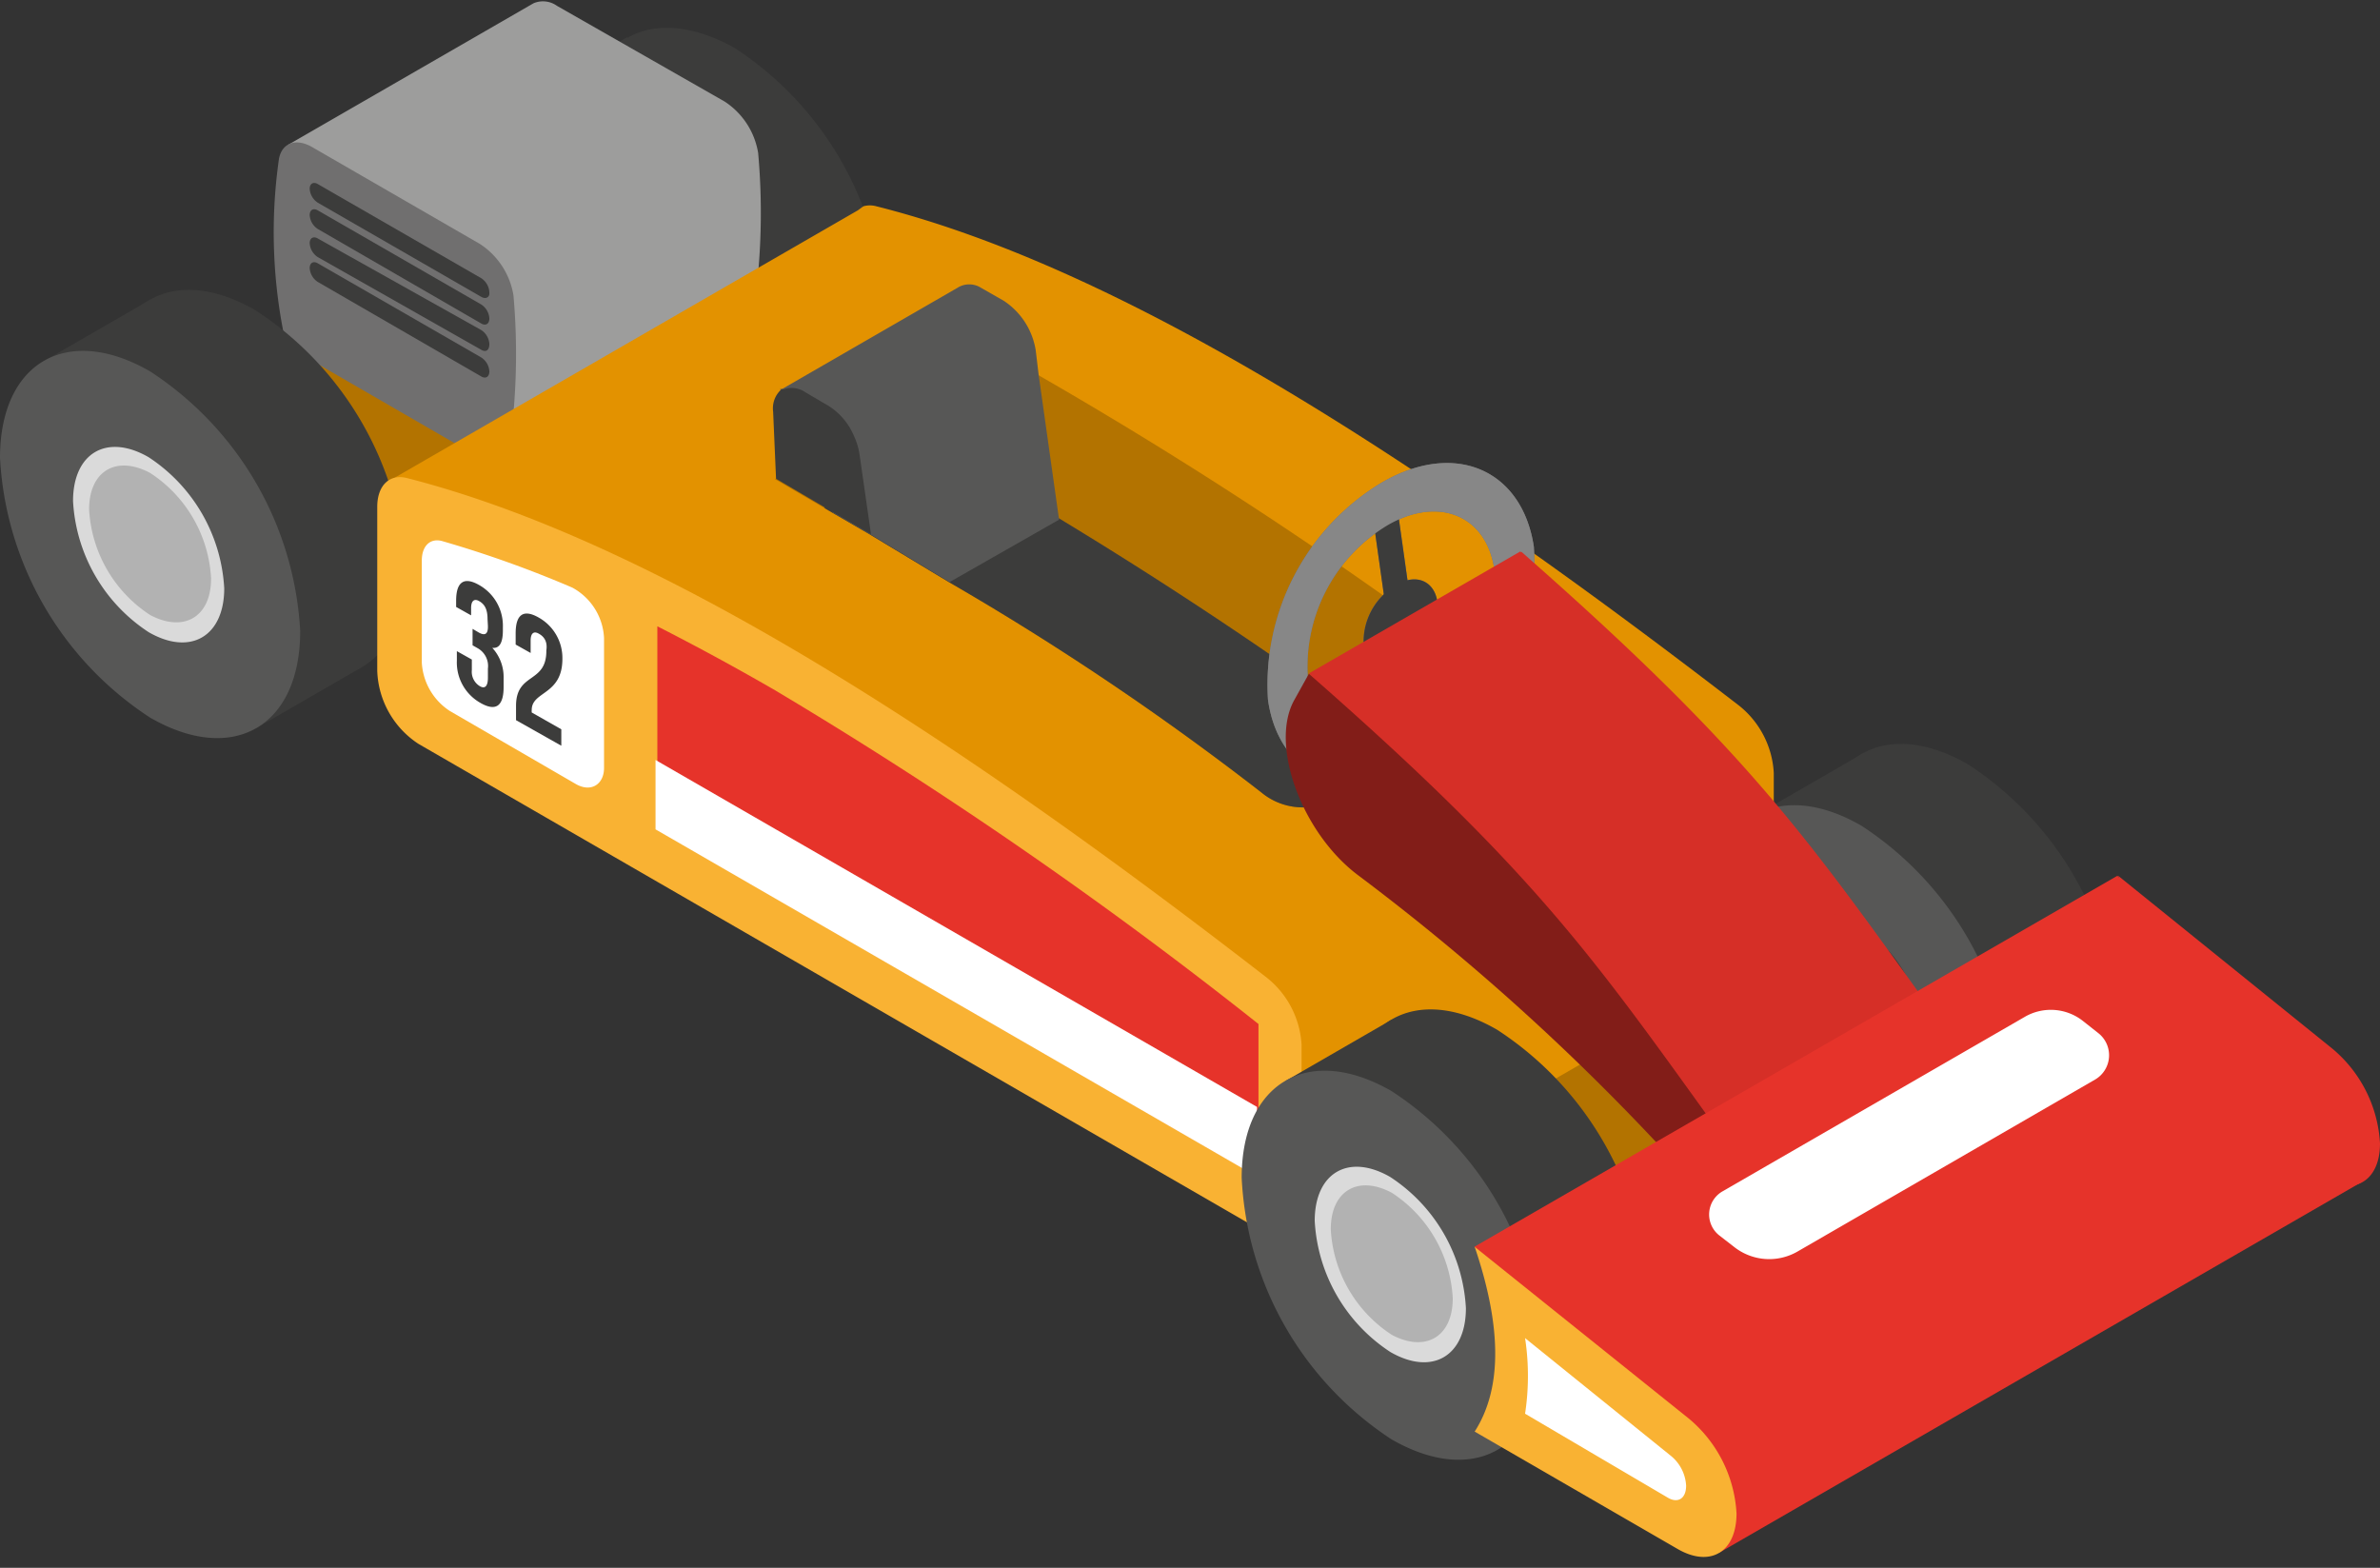 <svg xmlns="http://www.w3.org/2000/svg" viewBox="0 -0.039 65.17 42.929"><rect x="0" y="-0.039" width="65.17" height="42.929" fill="#333333" stroke="none"/><title>Depositphotos_93646728_03</title><g data-name="Layer 2"><g data-name="Layer 1"><path fill="#b37300" d="M8.48 8.38h4.8v5.32h-4.8z"/><path fill="#b37300" d="M42.21 26.81h4.8v5.32h-4.8z"/><path d="M16 3.64a9.07 9.07 0 0 0 4.11 7.11c2.27 1.31 4.11.25 4.11-2.37a9.08 9.08 0 0 0-4.11-7.11C17.82 0 16 1 16 3.64z" fill="#3c3c3b"/><path fill="#3c3c3b" d="M14.278 2.65L17.179.977l5.805 10.054-2.901 1.675z"/><path d="M13.08 5.31c0-2.62 1.84-3.68 4.11-2.37a9.07 9.07 0 0 1 4.11 7.11c0 2.62-1.84 3.68-4.11 2.37a9.08 9.08 0 0 1-4.11-7.11z" fill="#575756"/><path d="M15.11 6.49c0-1.32.93-1.86 2.07-1.2a4.58 4.58 0 0 1 2.07 3.59c0 1.32-.93 1.86-2.07 1.2a4.58 4.58 0 0 1-2.07-3.59z" fill="#dadada"/><path d="M15.52 6.72c0-1.06.75-1.49 1.67-1a3.68 3.68 0 0 1 1.67 2.89c0 1.06-.75 1.49-1.67 1a3.69 3.69 0 0 1-1.67-2.89z" fill="#b2b2b2"/><path d="M7.9 3.92l5.94 9L20.55 9a18.33 18.33 0 0 0 .21-4.85 2.08 2.08 0 0 0-.92-1.41L15.25.12a.66.66 0 0 0-.64-.07z" fill="#9d9d9c"/><path d="M13.84 12.9l-6-3.47a14.18 14.18 0 0 1-.2-5.13c.09-.44.48-.56.91-.31l4.59 2.65a2.08 2.08 0 0 1 .92 1.41 18.28 18.28 0 0 1-.22 4.85z" fill="#706f6f"/><path d="M13.18 8.09L8.7 5.51a.49.49 0 0 1-.22-.38c0-.14.1-.2.22-.13l4.48 2.58a.49.49 0 0 1 .22.42c0 .1-.1.16-.22.09z" fill="#3c3c3b"/><path d="M13.18 8.82L8.7 6.23a.49.49 0 0 1-.22-.38c0-.14.1-.2.22-.13l4.48 2.58a.49.49 0 0 1 .22.38c0 .15-.1.21-.22.14z" fill="#3c3c3b"/><path d="M13.18 9.54L8.7 7a.49.49 0 0 1-.22-.38c0-.14.1-.2.22-.13L13.18 9a.49.49 0 0 1 .22.38c0 .18-.1.23-.22.16z" fill="#3c3c3b"/><path d="M13.18 10.27L8.7 7.68a.49.49 0 0 1-.22-.38c0-.14.1-.2.22-.13l4.48 2.58a.49.49 0 0 1 .22.38c0 .15-.1.21-.22.14z" fill="#3c3c3b"/><path d="M2.9 10.83A9.08 9.08 0 0 0 7 17.94c2.27 1.31 4.11.25 4.11-2.37A9.08 9.08 0 0 0 7 8.46c-2.26-1.31-4.1-.25-4.1 2.37z" fill="#3c3c3b"/><path fill="#3c3c3b" d="M1.205 9.847l2.901-1.675 5.805 10.055-2.9 1.675z"/><path d="M0 12.5c0-2.62 1.84-3.68 4.11-2.37a9.07 9.07 0 0 1 4.11 7.11c0 2.62-1.84 3.68-4.11 2.37A9.07 9.07 0 0 1 0 12.5z" fill="#575756"/><path d="M2 13.68c0-1.32.93-1.86 2.07-1.2a4.59 4.59 0 0 1 2.07 3.59c0 1.32-.93 1.86-2.07 1.2A4.58 4.58 0 0 1 2 13.68z" fill="#dadada"/><path d="M2.44 13.91c0-1.06.75-1.49 1.67-1a3.68 3.68 0 0 1 1.67 2.89c0 1.06-.75 1.49-1.67 1a3.69 3.69 0 0 1-1.67-2.89z" fill="#b2b2b2"/><path d="M23.49 5.72l-12.82 7.4 24.61 20.6 12.9-7.45a.75.75 0 0 0 .39-.75v-4.4a2.53 2.53 0 0 0-.94-1.83C38.87 12.54 30.75 7.31 24 5.61a.66.66 0 0 0-.36 0z" fill="#e39200"/><path d="M34.51 33.64L11.46 20.33a2.49 2.49 0 0 1-1.13-2v-4.49c0-.58.33-.91.81-.79C17.85 14.76 26 20 34.7 26.74a2.53 2.53 0 0 1 .94 1.83V33c0 .71-.51 1-1.13.64z" fill="#f9b233"/><path d="M15.67 16.05a30.44 30.44 0 0 0-3.55-1.27c-.34-.1-.57.13-.57.53v2.79a1.69 1.69 0 0 0 .77 1.33l3.45 2c.42.24.77 0 .77-.44v-3.56a1.66 1.66 0 0 0-.87-1.38z" fill="#fff"/><path d="M21.22 18.86C20.08 18.2 19 17.62 18 17.11v5.57l16.46 9.51V28a120.8 120.8 0 0 0-13.24-9.14z" fill="#e6332a"/><path fill="#fff" d="M17.95 20.77v1.9l16.47 9.51v-1.91l-16.47-9.5z"/><path d="M39.24 20.33l-.89.51-1.81 1a1.77 1.77 0 0 1-2-.18A76.15 76.15 0 0 0 26 15.91l-2.19-1.32-1-.58-.24-.14-1.35-.79 1-.55 1.17-.67 3.94-2.28 1.15.68a119.87 119.87 0 0 1 10.92 7.1 1.79 1.79 0 0 1-.16 2.97z" fill="#b37300"/><path d="M38.35 20.84l-1.81 1a1.77 1.77 0 0 1-2-.18A76.15 76.15 0 0 0 26 15.91l-2.19-1.32-1-.58-.24-.14 3-1.74 1.15.68a119.86 119.86 0 0 1 10.92 7.1 1.68 1.68 0 0 1 .71.93z" fill="#3c3c3b"/><path d="M29 14.19l-3 1.71-2.19-1.32-1-.58-.64-1.49-.81-1.9h.06l4.8-2.77a.6.6 0 0 1 .64 0l.63.36a2 2 0 0 1 .87 1.35l.08.67z" fill="#575756"/><path d="M23.85 14.59l-1-.58-1.6-.94-.08-1.84a.69.69 0 0 1 .23-.61h.06a.66.66 0 0 1 .59.08l.63.37a1.79 1.79 0 0 1 .7.82 1.86 1.86 0 0 1 .16.54z" fill="#3c3c3b"/><path d="M39.36 16.45a1.8 1.8 0 0 1-.86 1.65c-.56.32-1.07.1-1.16-.48A1.79 1.79 0 0 1 38.2 16c.56-.36 1.08-.14 1.16.45z" fill="#706f6f"/><path fill="#706f6f" d="M38.68 16.84l-.65.37-.46-3.26.65-.38.46 3.27z"/><path fill="#706f6f" d="M37.99 16.91l.4.41-2.44 3.18-.41-.41 2.45-3.18z"/><path fill="#706f6f" d="M38.63 16.54l-.24.78 2.91.09.24-.78-2.91-.09z"/><path d="M37.81 13.19a6.46 6.46 0 0 0-3.09 5.93c.3 2.12 2.16 2.9 4.17 1.74A6.46 6.46 0 0 0 42 14.93c-.32-2.12-2.18-2.93-4.19-1.74zm.92 6.52c-1.4.81-2.71.26-2.92-1.22A4.52 4.52 0 0 1 38 14.34c1.4-.81 2.71-.26 2.92 1.22a4.53 4.53 0 0 1-2.19 4.16z" fill="#706f6f"/><path d="M39.36 16.45a1.8 1.8 0 0 1-.86 1.65c-.56.32-1.07.1-1.16-.48A1.79 1.79 0 0 1 38.2 16c.56-.36 1.08-.14 1.16.45z" fill="#3c3c3b"/><path fill="#3c3c3b" d="M38.68 16.84l-.65.37-.46-3.26.65-.38.46 3.27z"/><path fill="#3c3c3b" d="M37.99 16.91l.4.41-2.44 3.18-.41-.41 2.45-3.18z"/><path fill="#3c3c3b" d="M38.63 16.54l-.24.78 2.91.09.24-.78-2.91-.09z"/><path d="M37.81 13.19a6.46 6.46 0 0 0-3.09 5.93c.3 2.12 2.16 2.9 4.17 1.74A6.46 6.46 0 0 0 42 14.93c-.32-2.12-2.18-2.93-4.19-1.74zm.92 6.52c-1.4.81-2.71.26-2.92-1.22A4.52 4.52 0 0 1 38 14.34c1.4-.81 2.71-.26 2.92 1.22a4.53 4.53 0 0 1-2.19 4.16z" fill="#878787"/><path d="M49.77 23.26a9.08 9.08 0 0 0 4.11 7.11C56.14 31.69 58 30.62 58 28a9.08 9.08 0 0 0-4.11-7.11c-2.28-1.31-4.12-.24-4.12 2.37z" fill="#3c3c3b"/><path fill="#3c3c3b" d="M48.076 22.286l2.901-1.675 5.805 10.054-2.901 1.675z"/><path d="M46.86 24.94c0-2.62 1.84-3.68 4.11-2.37a9.08 9.08 0 0 1 4.11 7.11c0 2.62-1.84 3.68-4.11 2.37a9.08 9.08 0 0 1-4.11-7.11z" fill="#575756"/><path d="M49.3 26.35c0-1.06.75-1.49 1.67-1a3.69 3.69 0 0 1 1.67 2.89c0 1.06-.75 1.49-1.67 1a3.69 3.69 0 0 1-1.67-2.89z" fill="#3c3c3b"/><path d="M53.08 30.06A63.29 63.29 0 0 0 43 20.58c-1.54-1.16-2.42-3.57-1.74-4.79l.4-.72c7.15 6.28 8.16 8.41 12.93 14.89z" fill="#d62f27"/><path fill="#d62f27" d="M35.84 18.4l12.93 14.89 5.79-3.34-12.93-14.89-5.79 3.34z"/><path d="M47.29 33.4a63.32 63.32 0 0 0-10.11-9.48c-1.54-1.16-2.42-3.57-1.74-4.79l.4-.72C43 24.68 44 26.81 48.77 33.29z" fill="#821d18"/><path d="M36.91 30.53A9.07 9.07 0 0 0 41 37.65c2.27 1.31 4.11.25 4.11-2.37A9.08 9.08 0 0 0 41 28.16c-2.26-1.31-4.09-.24-4.09 2.37z" fill="#3c3c3b"/><path fill="#3c3c3b" d="M35.205 29.557l2.901-1.675 5.805 10.054-2.901 1.675z"/><path d="M34 32.21c0-2.62 1.84-3.68 4.11-2.37a9.07 9.07 0 0 1 4.1 7.16c0 2.62-1.84 3.68-4.11 2.37a9.08 9.08 0 0 1-4.1-7.16z" fill="#575756"/><path d="M36 33.39c0-1.32.93-1.86 2.07-1.2a4.58 4.58 0 0 1 2.07 3.59c0 1.32-.93 1.86-2.07 1.2A4.58 4.58 0 0 1 36 33.39z" fill="#dadada"/><path d="M36.44 33.62c0-1.06.75-1.49 1.67-1a3.68 3.68 0 0 1 1.67 2.89c0 1.06-.75 1.49-1.67 1a3.68 3.68 0 0 1-1.67-2.89z" fill="#b2b2b2"/><path d="M58 29l5.55 3.21c.9.52 1.62.1 1.62-.94a3.64 3.64 0 0 0-1.31-2.6L58 23.94c.7 2.15.75 3.86 0 5.06z" fill="#e6332a"/><path fill="#e6332a" d="M64.68 32.32l-6.7-8.38L40.37 34.1l6.7 8.38 17.61-10.16z"/><path d="M45.93 42.37l-5.55-3.21c.77-1.2.73-2.91 0-5.06l5.86 4.7a3.64 3.64 0 0 1 1.31 2.6c0 1.07-.73 1.49-1.62.97z" fill="#f9b233"/><path d="M41.76 38.67a6.88 6.88 0 0 0 0-2.07l4 3.23a1.13 1.13 0 0 1 .41.81c0 .36-.23.49-.5.33z" fill="#fff"/><path d="M57.37 29.52l-8.15 4.71a1.55 1.55 0 0 1-1.74-.13l-.4-.31a.73.73 0 0 1 .09-1.21l8.28-4.78a1.42 1.42 0 0 1 1.59.12l.43.34a.77.77 0 0 1-.1 1.26z" fill="#fff"/><path d="M14.75 17.31c-.14-.08-.22 0-.22.19v.34l-.41-.23v-.31c0-.51.21-.67.63-.43A1.27 1.27 0 0 1 15.4 18c0 1-.84.88-.84 1.4a.43.43 0 0 0 0 .07l.81.46v.45l-1.24-.7v-.39c0-.93.84-.6.83-1.52.04-.26-.08-.39-.21-.46z" fill="#3c3c3b"/><path d="M13.35 16.91c0-.28-.09-.41-.23-.49s-.22 0-.22.19v.2l-.41-.23v-.17c0-.51.21-.67.63-.43a1.28 1.28 0 0 1 .65 1.16v.08c0 .34-.09.5-.29.48a1.18 1.18 0 0 1 .31.83v.25c0 .51-.21.67-.63.43a1.27 1.27 0 0 1-.65-1.16v-.26l.41.23v.29a.46.46 0 0 0 .22.44c.14.08.22 0 .22-.23v-.25a.56.56 0 0 0-.28-.56l-.14-.08v-.45l.17.1c.16.09.26.06.25-.19z" fill="#3c3c3b"/></g></g></svg>